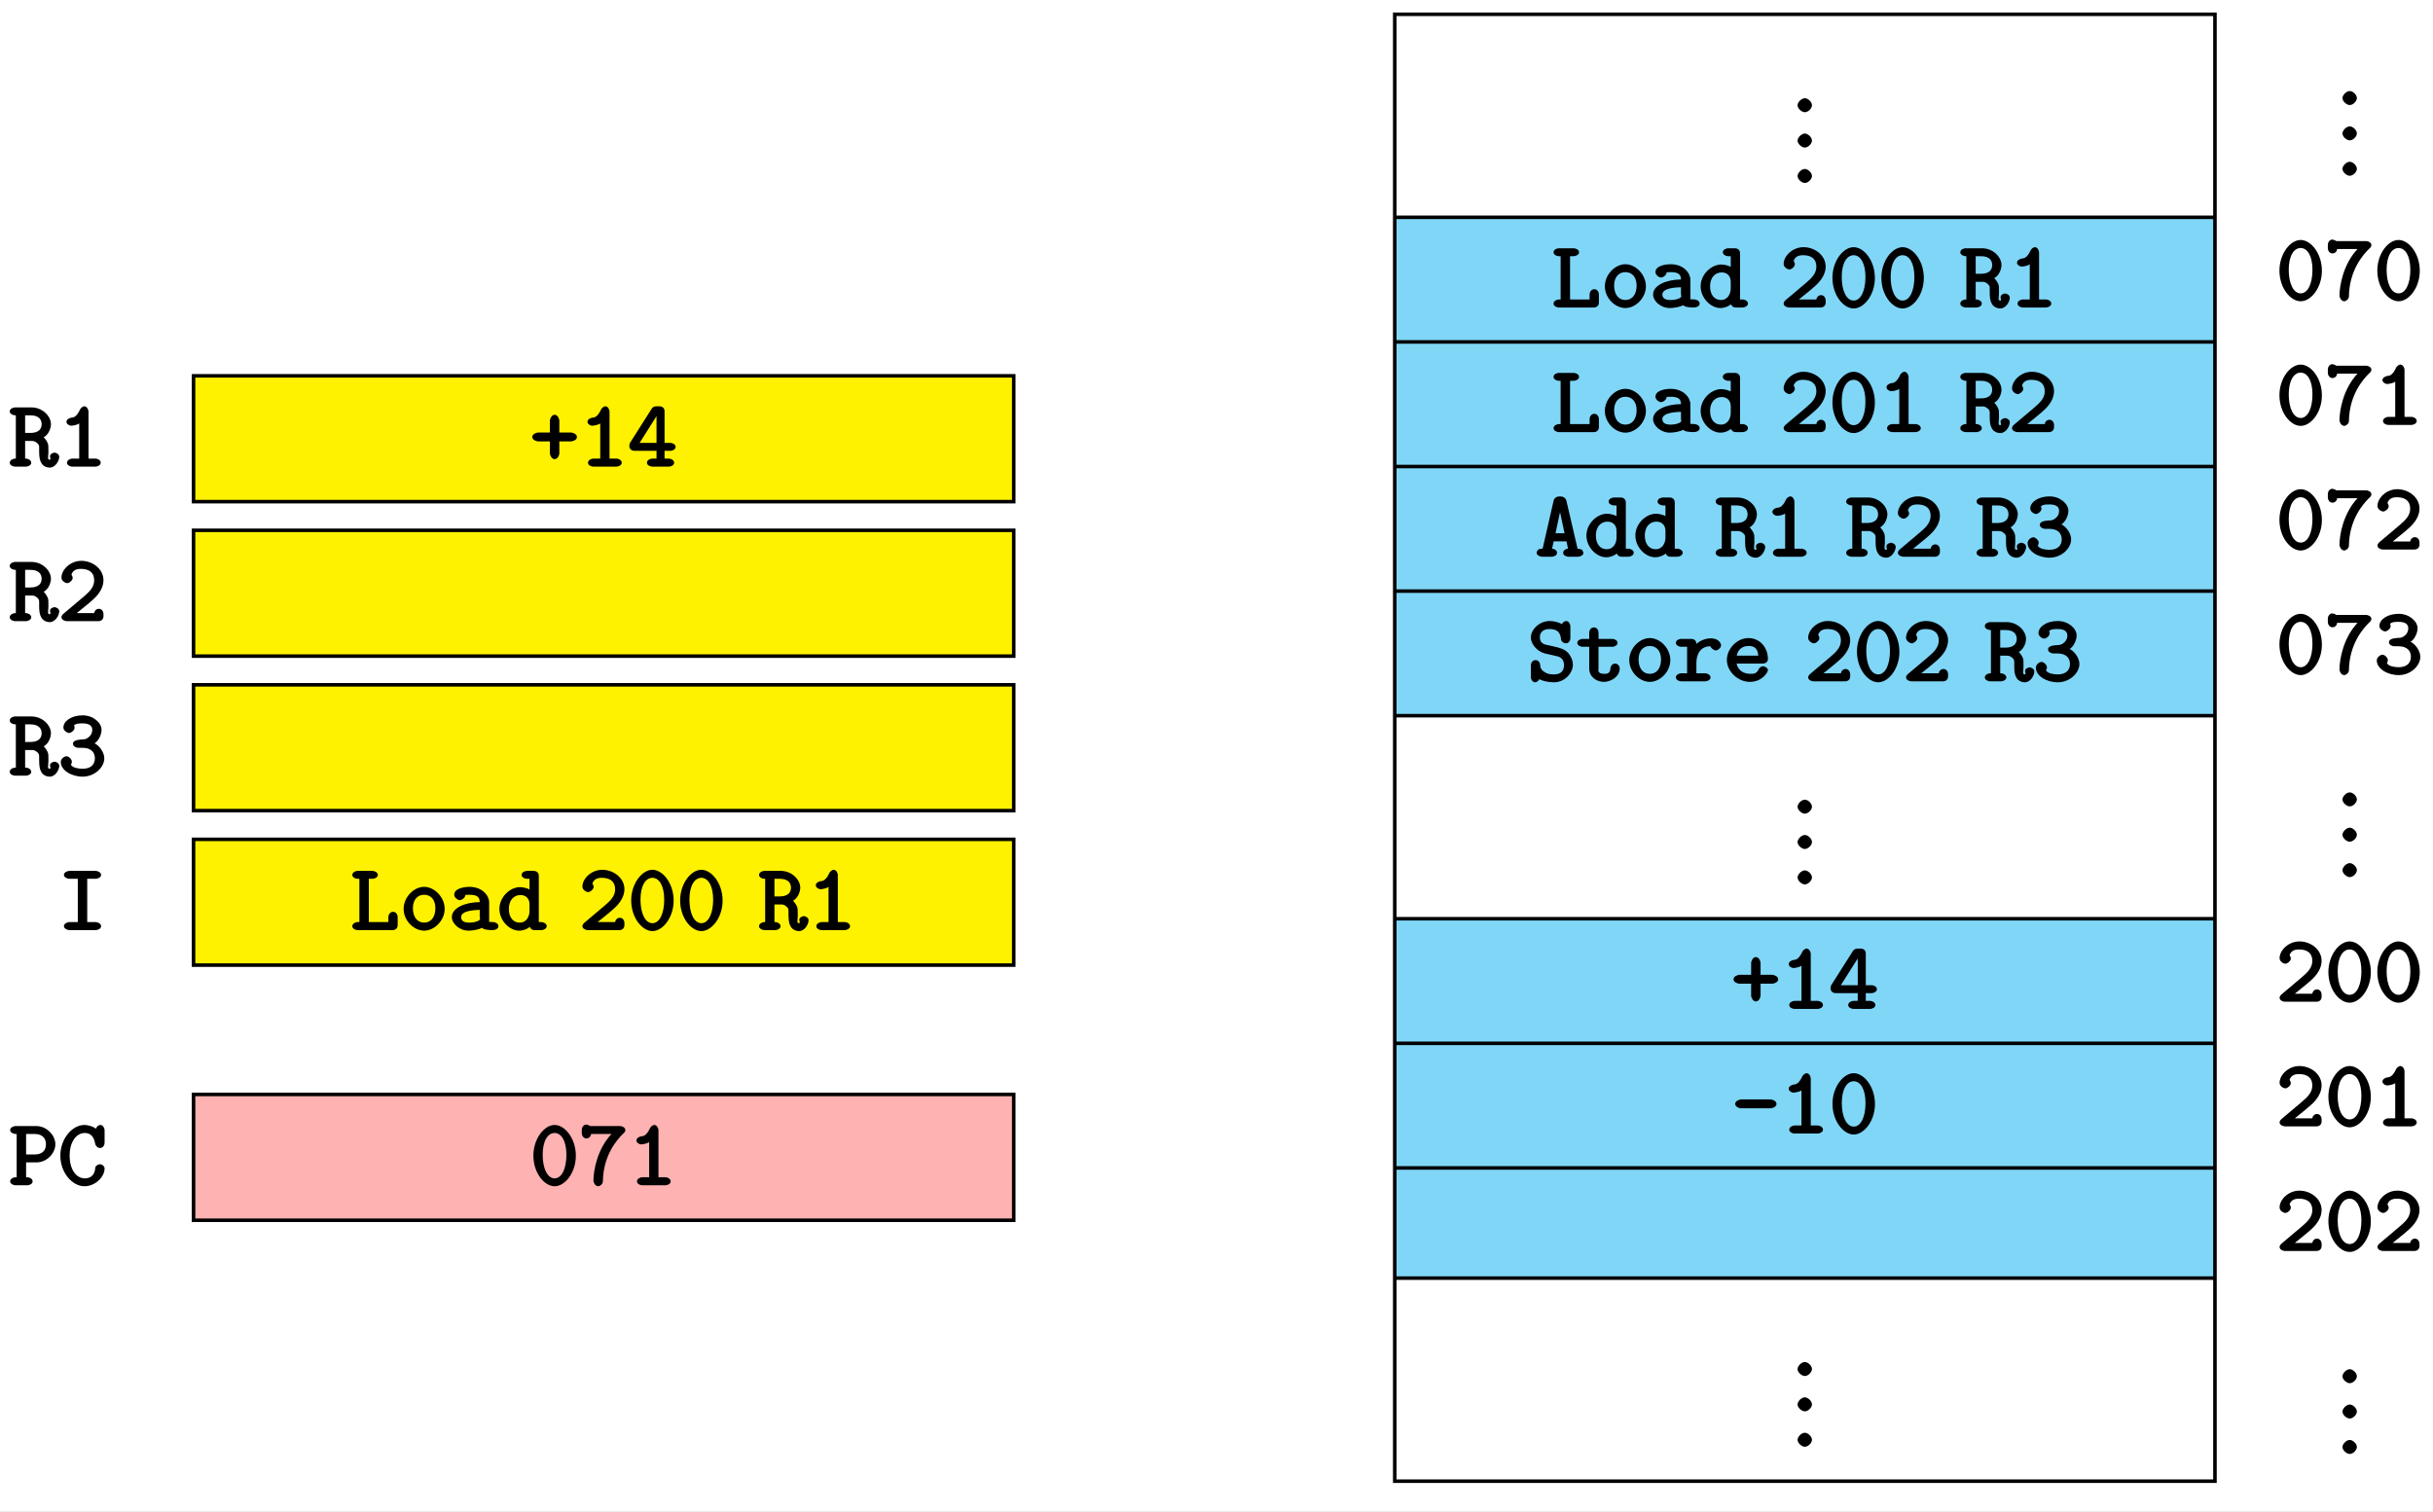 <?xml version="1.0" encoding="UTF-8"?>
<svg xmlns="http://www.w3.org/2000/svg" xmlns:xlink="http://www.w3.org/1999/xlink" width="274.06pt" height="170.336pt" viewBox="0 0 274.06 170.336" version="1.1">
<rect x="0" y="0" width="274.06" height="170.336" fill="#808080" stroke="none"/>
<defs>
<g>
<symbol overflow="visible" id="glyph0-0">
<path style="stroke:none;" d=""/>
</symbol>
<symbol overflow="visible" id="glyph0-1">
<path style="stroke:none;" d="M 3.562 -0.781 C 3.562 -1.172 3.094 -1.578 2.766 -1.578 C 2.359 -1.578 1.938 -1.109 1.938 -0.781 C 1.938 -0.406 2.422 0 2.75 0 C 3.156 0 3.562 -0.453 3.562 -0.781 Z M 3.562 -0.781 "/>
</symbol>
<symbol overflow="visible" id="glyph0-2">
<path style="stroke:none;" d="M 5.281 -0.562 L 5.281 -1.484 C 5.281 -1.703 5.125 -2.062 4.766 -2.062 C 4.406 -2.062 4.234 -1.719 4.234 -1.484 L 4.234 -0.906 L 2.031 -0.906 L 2.031 -5.781 L 2.453 -5.781 C 2.609 -5.781 3.047 -5.906 3.047 -6.219 C 3.047 -6.547 2.609 -6.672 2.453 -6.672 L 0.75 -6.672 C 0.594 -6.672 0.172 -6.547 0.172 -6.219 C 0.172 -5.906 0.594 -5.781 0.75 -5.781 L 0.969 -5.781 L 0.969 -0.906 L 0.75 -0.906 C 0.594 -0.906 0.172 -0.766 0.172 -0.438 C 0.172 -0.125 0.594 0 0.75 0 L 4.703 0 C 5.047 0 5.281 -0.219 5.281 -0.562 Z M 5.281 -0.562 "/>
</symbol>
<symbol overflow="visible" id="glyph0-3">
<path style="stroke:none;" d="M 5.062 -2.391 C 5.062 -3.703 3.922 -4.875 2.75 -4.875 C 1.578 -4.875 0.438 -3.703 0.438 -2.391 C 0.438 -1.062 1.594 0.062 2.75 0.062 C 3.906 0.062 5.062 -1.078 5.062 -2.391 Z M 4.016 -2.469 C 4.016 -1.484 3.531 -0.844 2.75 -0.844 C 1.969 -0.844 1.484 -1.484 1.484 -2.469 C 1.484 -3.422 2 -3.984 2.75 -3.984 C 3.5 -3.984 4.016 -3.422 4.016 -2.469 Z M 4.016 -2.469 "/>
</symbol>
<symbol overflow="visible" id="glyph0-4">
<path style="stroke:none;" d="M 5.609 -0.453 C 5.609 -0.766 5.188 -0.906 5.031 -0.906 C 4.594 -0.906 4.484 -0.953 4.562 -0.922 L 4.562 -3.125 C 4.562 -3.859 3.828 -4.875 2.328 -4.875 C 1.875 -4.875 0.625 -4.75 0.625 -3.984 C 0.625 -3.672 1.016 -3.375 1.266 -3.375 C 1.422 -3.375 1.875 -3.594 1.891 -3.984 C 1.891 -4.062 1.75 -3.953 1.953 -3.969 C 2.094 -3.984 2.234 -3.984 2.328 -3.984 C 3.125 -3.984 3.5 -3.781 3.5 -3.156 C 1.812 -3.141 0.359 -2.484 0.359 -1.469 C 0.359 -0.75 1.188 0.062 2.25 0.062 C 2.641 0.062 3.406 -0.047 3.75 -0.266 C 3.906 -0.047 4.531 0 4.922 0 C 5.219 0 5.609 -0.125 5.609 -0.453 Z M 3.5 -1.531 C 3.5 -1.297 3.672 -1.203 3.266 -1.016 C 2.891 -0.844 2.422 -0.844 2.328 -0.844 C 1.688 -0.844 1.406 -1.062 1.406 -1.469 C 1.406 -1.984 2.156 -2.25 3.5 -2.281 Z M 3.5 -1.531 "/>
</symbol>
<symbol overflow="visible" id="glyph0-5">
<path style="stroke:none;" d="M 5.531 -0.453 C 5.531 -0.766 5.109 -0.906 4.953 -0.906 L 4.641 -0.906 L 4.641 -6.109 C 4.641 -6.438 4.422 -6.672 4.062 -6.672 L 3.297 -6.672 C 3.125 -6.672 2.703 -6.547 2.703 -6.219 C 2.703 -5.906 3.141 -5.781 3.281 -5.781 L 3.594 -5.781 L 3.594 -4.578 C 3.516 -4.641 2.984 -4.844 2.531 -4.844 C 1.391 -4.844 0.203 -3.719 0.203 -2.391 C 0.203 -1.078 1.328 0.062 2.438 0.062 C 3.031 0.062 3.562 -0.25 3.859 -0.562 L 3.594 -0.656 C 3.594 -0.266 3.766 0 4.172 0 L 4.953 0 C 5.109 0 5.531 -0.125 5.531 -0.453 Z M 3.594 -2.156 C 3.594 -1.578 3.281 -0.844 2.484 -0.844 C 1.734 -0.844 1.266 -1.453 1.266 -2.391 C 1.266 -3.391 1.844 -3.953 2.578 -3.953 C 3.25 -3.953 3.594 -3.484 3.594 -2.906 Z M 3.594 -2.156 "/>
</symbol>
<symbol overflow="visible" id="glyph0-6">
<path style="stroke:none;" d="M 5.109 -0.562 L 5.109 -0.828 C 5.109 -1.031 4.953 -1.391 4.594 -1.391 C 4.234 -1.391 4.062 -1.062 4.062 -0.906 L 2.094 -0.906 C 2.453 -1.203 3.469 -2 3.922 -2.422 C 4.578 -3 5.109 -3.766 5.109 -4.609 C 5.109 -5.875 3.891 -6.797 2.609 -6.797 C 1.375 -6.797 0.375 -5.797 0.375 -4.906 C 0.375 -4.516 0.844 -4.281 1.016 -4.281 C 1.234 -4.281 1.641 -4.578 1.641 -4.875 C 1.641 -5 1.531 -5.234 1.5 -5.25 C 1.656 -5.688 1.984 -5.891 2.562 -5.891 C 3.422 -5.891 4.062 -5.531 4.062 -4.609 C 4.062 -3.875 3.594 -3.359 2.906 -2.781 L 0.594 -0.828 C 0.5 -0.75 0.375 -0.594 0.375 -0.453 C 0.375 -0.125 0.812 0 0.969 0 L 4.531 0 C 4.875 0 5.109 -0.219 5.109 -0.562 Z M 5.109 -0.562 "/>
</symbol>
<symbol overflow="visible" id="glyph0-7">
<path style="stroke:none;" d="M 5.141 -3.328 C 5.141 -5.281 3.906 -6.797 2.75 -6.797 C 1.578 -6.797 0.359 -5.25 0.359 -3.344 C 0.359 -1.391 1.594 0.109 2.75 0.109 C 3.922 0.109 5.141 -1.422 5.141 -3.328 Z M 4.078 -3.438 C 4.078 -1.891 3.562 -0.781 2.75 -0.781 C 1.938 -0.781 1.406 -1.891 1.406 -3.438 C 1.406 -4.984 1.969 -5.891 2.75 -5.891 C 3.516 -5.891 4.078 -4.984 4.078 -3.438 Z M 4.078 -3.438 "/>
</symbol>
<symbol overflow="visible" id="glyph0-8">
<path style="stroke:none;" d="M 5.641 -1.109 C 5.641 -1.438 5.234 -1.578 5.109 -1.578 C 5.016 -1.578 4.594 -1.469 4.594 -1.156 C 4.594 -1.047 4.734 -0.781 4.562 -0.781 C 4.266 -0.781 4.422 -1.141 4.422 -1.688 C 4.422 -2.359 4.422 -2.438 4.328 -2.672 C 4.203 -2.984 3.906 -3.297 3.891 -3.312 C 4.453 -3.609 4.703 -4.344 4.703 -4.781 C 4.703 -5.688 3.75 -6.672 2.516 -6.672 L 0.656 -6.672 C 0.484 -6.672 0.062 -6.547 0.062 -6.219 C 0.062 -5.906 0.5 -5.781 0.656 -5.781 L 0.75 -5.781 L 0.75 -0.906 L 0.656 -0.906 C 0.484 -0.906 0.062 -0.766 0.062 -0.438 C 0.062 -0.125 0.5 0 0.656 0 L 1.906 0 C 2.062 0 2.484 -0.125 2.484 -0.438 C 2.484 -0.766 2.062 -0.906 1.906 -0.906 L 1.797 -0.906 L 1.797 -2.891 L 2.453 -2.891 C 2.656 -2.891 2.859 -2.922 3.188 -2.625 C 3.422 -2.406 3.375 -2.266 3.375 -1.828 C 3.375 -1.141 3.422 -0.734 3.625 -0.406 C 3.797 -0.078 4.203 0.109 4.562 0.109 C 5.234 0.109 5.641 -0.703 5.641 -1.109 Z M 3.656 -4.781 C 3.656 -4.266 3.344 -3.797 2.391 -3.797 L 1.797 -3.797 L 1.797 -5.781 L 2.391 -5.781 C 3.359 -5.781 3.656 -5.281 3.656 -4.781 Z M 3.656 -4.781 "/>
</symbol>
<symbol overflow="visible" id="glyph0-9">
<path style="stroke:none;" d="M 4.797 -0.438 C 4.797 -0.766 4.391 -0.906 4.219 -0.906 L 3.422 -0.906 L 3.422 -6.219 C 3.422 -6.391 3.266 -6.797 2.953 -6.797 C 2.75 -6.797 2.516 -6.562 2.469 -6.438 C 2.062 -5.547 1.688 -5.531 1.484 -5.516 C 1.328 -5.5 0.938 -5.344 0.938 -5.047 C 0.938 -4.781 1.297 -4.609 1.453 -4.609 C 1.656 -4.609 2.188 -4.703 2.375 -4.875 L 2.375 -0.906 L 1.578 -0.906 C 1.422 -0.906 1 -0.766 1 -0.438 C 1 -0.125 1.422 0 1.578 0 L 4.219 0 C 4.375 0 4.797 -0.125 4.797 -0.438 Z M 4.797 -0.438 "/>
</symbol>
<symbol overflow="visible" id="glyph0-10">
<path style="stroke:none;" d="M 5.375 -0.438 C 5.375 -0.578 5.172 -0.812 5.234 -0.781 C 5.078 -0.859 4.75 -0.906 4.719 -0.906 L 3.469 -6.266 C 3.375 -6.656 3.078 -6.797 2.75 -6.797 C 2.453 -6.797 2.109 -6.703 2.016 -6.297 L 0.781 -0.906 C 0.766 -0.906 0.531 -0.906 0.359 -0.844 C 0.234 -0.781 0.109 -0.578 0.109 -0.438 C 0.109 -0.125 0.562 0 0.734 0 L 1.812 0 C 2 0 2.406 -0.125 2.406 -0.438 C 2.406 -0.766 2.031 -0.906 1.844 -0.906 L 2.031 -1.734 L 3.469 -1.734 L 3.641 -0.906 C 3.469 -0.906 3.094 -0.766 3.094 -0.438 C 3.094 -0.125 3.5 0 3.703 0 L 4.766 0 C 4.953 0 5.375 -0.125 5.375 -0.438 Z M 3.438 -2.641 L 2.234 -2.641 L 2.906 -5.797 L 2.578 -5.797 L 3.25 -2.641 Z M 3.438 -2.641 "/>
</symbol>
<symbol overflow="visible" id="glyph0-11">
<path style="stroke:none;" d="M 5.203 -1.953 C 5.203 -2.703 4.547 -3.453 4.109 -3.641 C 4.547 -3.922 4.891 -4.609 4.891 -5.172 C 4.891 -5.953 3.969 -6.797 2.766 -6.797 C 1.5 -6.797 0.594 -6.156 0.594 -5.422 C 0.594 -5.078 1.031 -4.812 1.234 -4.812 C 1.453 -4.812 1.859 -5.109 1.859 -5.406 C 1.859 -5.547 1.75 -5.75 1.812 -5.688 C 2.031 -5.922 2.672 -5.891 2.766 -5.891 C 3.484 -5.891 3.844 -5.641 3.844 -5.172 C 3.844 -4.844 3.734 -4.578 3.453 -4.344 C 3.125 -4.078 2.969 -4.094 2.594 -4.078 C 2 -4.031 1.672 -3.891 1.672 -3.594 C 1.672 -3.266 2.094 -3.141 2.25 -3.141 L 2.734 -3.141 C 3.781 -3.141 4.141 -2.562 4.141 -1.953 C 4.141 -1.312 3.734 -0.781 2.766 -0.781 C 2.359 -0.781 1.656 -0.859 1.438 -1.234 C 1.422 -1.219 1.547 -1.375 1.547 -1.578 C 1.547 -1.844 1.203 -2.188 0.938 -2.188 C 0.688 -2.188 0.297 -1.891 0.297 -1.547 C 0.297 -0.625 1.484 0.109 2.766 0.109 C 4.141 0.109 5.203 -0.969 5.203 -1.953 Z M 5.203 -1.953 "/>
</symbol>
<symbol overflow="visible" id="glyph0-12">
<path style="stroke:none;" d="M 5.109 -1.875 C 5.109 -2.547 4.688 -3.078 4.562 -3.219 C 4.125 -3.641 3.734 -3.75 2.922 -3.938 L 2.062 -4.125 C 1.625 -4.25 1.391 -4.484 1.391 -4.984 C 1.391 -5.516 1.75 -5.891 2.484 -5.891 C 3.734 -5.891 3.719 -5.031 3.781 -4.703 C 3.812 -4.469 4.094 -4.281 4.312 -4.281 C 4.672 -4.281 4.828 -4.625 4.828 -4.844 L 4.828 -6.219 C 4.828 -6.391 4.672 -6.797 4.359 -6.797 C 4.109 -6.797 3.891 -6.516 3.859 -6.438 C 3.641 -6.625 2.969 -6.797 2.5 -6.797 C 1.328 -6.797 0.375 -5.828 0.375 -4.938 C 0.375 -4.234 1.031 -3.406 1.906 -3.156 L 3.109 -2.875 C 3.406 -2.812 4.109 -2.734 4.109 -1.812 C 4.109 -1.266 3.828 -0.781 3 -0.781 C 2.703 -0.781 2.281 -0.781 1.875 -1.078 C 1.422 -1.359 1.438 -1.703 1.422 -1.891 C 1.422 -2.062 1.25 -2.391 0.906 -2.391 C 0.547 -2.391 0.375 -2.031 0.375 -1.828 L 0.375 -0.438 C 0.375 -0.266 0.547 0.109 0.859 0.109 C 1.094 0.109 1.312 -0.156 1.328 -0.25 C 1.547 -0.078 2.312 0.109 2.984 0.109 C 4.203 0.109 5.109 -0.938 5.109 -1.875 Z M 5.109 -1.875 "/>
</symbol>
<symbol overflow="visible" id="glyph0-13">
<path style="stroke:none;" d="M 4.875 -1.453 C 4.875 -1.641 4.719 -2 4.344 -2 C 4 -2 3.828 -1.641 3.828 -1.484 C 3.812 -0.844 3.375 -0.844 3.141 -0.844 C 2.328 -0.844 2.484 -1.25 2.484 -1.516 L 2.484 -3.891 L 4.047 -3.891 C 4.203 -3.891 4.625 -4.016 4.625 -4.328 C 4.625 -4.656 4.219 -4.781 4.047 -4.781 L 2.484 -4.781 L 2.484 -5.516 C 2.484 -5.719 2.328 -6.078 1.969 -6.078 C 1.609 -6.078 1.438 -5.719 1.438 -5.516 L 1.438 -4.781 L 0.688 -4.781 C 0.531 -4.781 0.094 -4.656 0.094 -4.328 C 0.094 -4.016 0.531 -3.891 0.688 -3.891 L 1.438 -3.891 L 1.438 -1.453 C 1.438 -0.438 2.328 0.062 3.094 0.062 C 3.859 0.062 4.875 -0.516 4.875 -1.453 Z M 4.875 -1.453 "/>
</symbol>
<symbol overflow="visible" id="glyph0-14">
<path style="stroke:none;" d="M 5.266 -4.062 C 5.266 -4.281 4.984 -4.844 4.109 -4.844 C 3.578 -4.844 2.797 -4.625 2.219 -3.953 L 2.484 -3.859 L 2.484 -4.219 C 2.484 -4.547 2.266 -4.781 1.906 -4.781 L 0.75 -4.781 C 0.594 -4.781 0.172 -4.656 0.172 -4.344 C 0.172 -4.016 0.594 -3.891 0.75 -3.891 L 1.438 -3.891 L 1.438 -0.906 L 0.75 -0.906 C 0.594 -0.906 0.172 -0.766 0.172 -0.453 C 0.172 -0.125 0.594 0 0.75 0 L 3.5 0 C 3.656 0 4.078 -0.125 4.078 -0.438 C 4.078 -0.766 3.656 -0.906 3.5 -0.906 L 2.484 -0.906 L 2.484 -2.078 C 2.484 -3.062 2.953 -3.953 4.062 -3.953 C 4.062 -3.828 4.406 -3.484 4.672 -3.484 C 4.906 -3.484 5.266 -3.781 5.266 -4.062 Z M 5.266 -4.062 "/>
</symbol>
<symbol overflow="visible" id="glyph0-15">
<path style="stroke:none;" d="M 5.031 -1.266 C 5.031 -1.562 4.562 -1.703 4.5 -1.703 C 4.312 -1.703 4.062 -1.562 3.984 -1.359 C 3.766 -0.828 3.359 -0.844 3.062 -0.844 C 2.281 -0.844 1.656 -1.234 1.5 -2 L 4.453 -2 C 4.672 -2 5.031 -2.125 5.031 -2.516 C 5.031 -3.719 4.203 -4.875 2.828 -4.875 C 1.578 -4.875 0.406 -3.703 0.406 -2.406 C 0.406 -1.125 1.641 0.062 3 0.062 C 4.375 0.062 5.031 -1.016 5.031 -1.266 Z M 4.125 -2.891 L 1.516 -2.891 C 1.641 -3.531 2.094 -3.984 2.828 -3.984 C 3.375 -3.984 3.859 -3.844 3.953 -2.891 Z M 4.125 -2.891 "/>
</symbol>
<symbol overflow="visible" id="glyph0-16">
<path style="stroke:none;" d="M 5.266 -3.344 C 5.266 -3.703 4.734 -3.844 4.609 -3.844 L 3.281 -3.844 L 3.281 -5.203 C 3.281 -5.328 3.125 -5.844 2.75 -5.844 C 2.391 -5.844 2.219 -5.328 2.219 -5.203 L 2.219 -3.844 L 0.891 -3.844 C 0.766 -3.844 0.234 -3.703 0.234 -3.344 C 0.234 -2.969 0.766 -2.844 0.891 -2.844 L 2.219 -2.844 L 2.219 -1.469 C 2.219 -1.344 2.391 -0.844 2.75 -0.844 C 3.125 -0.844 3.281 -1.344 3.281 -1.469 L 3.281 -2.844 L 4.609 -2.844 C 4.734 -2.844 5.266 -2.969 5.266 -3.344 Z M 5.266 -3.344 "/>
</symbol>
<symbol overflow="visible" id="glyph0-17">
<path style="stroke:none;" d="M 5.359 -2.219 C 5.359 -2.547 4.953 -2.672 4.781 -2.672 L 4.109 -2.672 L 4.109 -6.234 C 4.109 -6.578 3.891 -6.797 3.531 -6.797 L 3.234 -6.797 C 2.984 -6.797 2.812 -6.75 2.672 -6.547 L 0.281 -2.781 C 0.188 -2.641 0.141 -2.531 0.141 -2.328 C 0.141 -1.969 0.406 -1.781 0.719 -1.781 L 3.203 -1.781 L 3.203 -0.906 L 2.719 -0.906 C 2.547 -0.906 2.125 -0.766 2.125 -0.438 C 2.125 -0.125 2.562 0 2.719 0 L 4.609 0 C 4.766 0 5.188 -0.125 5.188 -0.438 C 5.188 -0.766 4.781 -0.906 4.609 -0.906 L 4.109 -0.906 L 4.109 -1.781 L 4.781 -1.781 C 4.938 -1.781 5.359 -1.906 5.359 -2.219 Z M 3.375 -2.672 L 1.297 -2.672 L 3.469 -6.109 L 3.203 -6.203 L 3.203 -2.672 Z M 3.375 -2.672 "/>
</symbol>
<symbol overflow="visible" id="glyph0-18">
<path style="stroke:none;" d="M 5.078 -3.344 C 5.078 -3.703 4.547 -3.844 4.422 -3.844 L 1.078 -3.844 C 0.953 -3.844 0.422 -3.703 0.422 -3.344 C 0.422 -2.969 0.953 -2.844 1.078 -2.844 L 4.422 -2.844 C 4.547 -2.844 5.078 -2.969 5.078 -3.344 Z M 5.078 -3.344 "/>
</symbol>
<symbol overflow="visible" id="glyph0-19">
<path style="stroke:none;" d="M 5.203 -6.219 C 5.203 -6.547 4.781 -6.672 4.625 -6.672 L 1.266 -6.672 C 1.25 -6.703 0.906 -6.844 0.812 -6.844 C 0.469 -6.844 0.297 -6.484 0.297 -6.281 L 0.297 -5.844 C 0.297 -5.641 0.469 -5.281 0.812 -5.281 C 1.188 -5.281 1.344 -5.609 1.344 -5.781 L 3.641 -5.781 C 2.031 -4.062 1.609 -1.656 1.609 -0.5 C 1.609 -0.359 1.781 0.109 2.156 0.109 C 2.328 0.109 2.672 -0.125 2.672 -0.438 C 2.719 -3.406 4.281 -5.141 4.906 -5.766 C 5.125 -5.953 5.203 -6.062 5.203 -6.219 Z M 5.203 -6.219 "/>
</symbol>
<symbol overflow="visible" id="glyph0-20">
<path style="stroke:none;" d="M 4.844 -0.438 C 4.844 -0.766 4.406 -0.906 4.25 -0.906 L 3.281 -0.906 L 3.281 -5.781 L 4.25 -5.781 C 4.406 -5.781 4.844 -5.906 4.844 -6.219 C 4.844 -6.547 4.406 -6.672 4.25 -6.672 L 1.266 -6.672 C 1.109 -6.672 0.656 -6.547 0.656 -6.219 C 0.656 -5.906 1.109 -5.781 1.266 -5.781 L 2.219 -5.781 L 2.219 -0.906 L 1.266 -0.906 C 1.109 -0.906 0.656 -0.766 0.656 -0.453 C 0.656 -0.125 1.109 0 1.266 0 L 4.25 0 C 4.406 0 4.844 -0.125 4.844 -0.438 Z M 4.844 -0.438 "/>
</symbol>
<symbol overflow="visible" id="glyph0-21">
<path style="stroke:none;" d="M 5.203 -4.625 C 5.203 -5.594 4.266 -6.672 3.062 -6.672 L 0.703 -6.672 C 0.547 -6.672 0.109 -6.547 0.109 -6.219 C 0.109 -5.906 0.547 -5.781 0.703 -5.781 L 0.844 -5.781 L 0.844 -0.906 L 0.703 -0.906 C 0.531 -0.906 0.109 -0.766 0.109 -0.438 C 0.109 -0.125 0.547 0 0.703 0 L 2.062 0 C 2.219 0 2.641 -0.125 2.641 -0.438 C 2.641 -0.766 2.219 -0.906 2.062 -0.906 L 1.906 -0.906 L 1.906 -2.578 L 3.062 -2.578 C 4.281 -2.578 5.203 -3.641 5.203 -4.625 Z M 4.141 -4.625 C 4.141 -4.062 3.859 -3.469 2.859 -3.469 L 1.906 -3.469 L 1.906 -5.781 L 2.859 -5.781 C 3.859 -5.781 4.141 -5.172 4.141 -4.625 Z M 4.141 -4.625 "/>
</symbol>
<symbol overflow="visible" id="glyph0-22">
<path style="stroke:none;" d="M 5.234 -1.891 C 5.234 -2.234 4.828 -2.375 4.719 -2.375 C 4.625 -2.375 4.203 -2.266 4.188 -1.969 C 4.109 -0.938 3.438 -0.781 3 -0.781 C 2.047 -0.781 1.297 -1.766 1.297 -3.344 C 1.297 -4.906 2.062 -5.891 3 -5.891 C 3.625 -5.891 4.031 -5.531 4.172 -4.688 C 4.203 -4.5 4.406 -4.203 4.719 -4.203 C 5.078 -4.203 5.234 -4.562 5.234 -4.766 L 5.234 -6.219 C 5.234 -6.391 5.078 -6.797 4.766 -6.797 C 4.578 -6.797 4.406 -6.641 4.359 -6.578 C 4.344 -6.531 4.344 -6.516 4.266 -6.375 C 4.078 -6.547 3.484 -6.797 2.953 -6.797 C 1.594 -6.797 0.25 -5.25 0.25 -3.344 C 0.25 -1.422 1.594 0.109 2.969 0.109 C 4.172 0.109 5.234 -0.938 5.234 -1.891 Z M 5.234 -1.891 "/>
</symbol>
</g>
<clipPath id="clip1">
  <path d="M 0 0 L 274.059 0 L 274.059 170.336 L 0 170.336 Z M 0 0 "/>
</clipPath>
</defs>
<g id="surface1">
<g clip-path="url(#clip1)" clip-rule="nonzero">
<rect x="0" y="0" width="274.06" height="170.336" style="fill:rgb(100%,100%,100%);fill-opacity:1;stroke:none;"/>
</g>
<path style=" stroke:none;fill-rule:nonzero;fill:rgb(100%,100%,100%);fill-opacity:1;" d="M 157.109 24.484 L 157.109 1.609 L 249.5 1.609 L 249.5 24.484 Z M 157.109 24.484 "/>
<path style=" stroke:none;fill-rule:nonzero;fill:rgb(50%,83.919%,96.864%);fill-opacity:1;" d="M 157.109 38.523 L 157.109 24.484 L 249.5 24.484 L 249.5 38.523 Z M 157.109 38.523 "/>
<path style=" stroke:none;fill-rule:nonzero;fill:rgb(50%,83.919%,96.864%);fill-opacity:1;" d="M 157.109 52.562 L 157.109 38.523 L 249.5 38.523 L 249.5 52.562 Z M 157.109 52.562 "/>
<path style=" stroke:none;fill-rule:nonzero;fill:rgb(50%,83.919%,96.864%);fill-opacity:1;" d="M 157.109 66.598 L 157.109 52.562 L 249.5 52.562 L 249.5 66.598 Z M 157.109 66.598 "/>
<path style=" stroke:none;fill-rule:nonzero;fill:rgb(50%,83.919%,96.864%);fill-opacity:1;" d="M 157.109 80.637 L 157.109 66.598 L 249.5 66.598 L 249.5 80.637 Z M 157.109 80.637 "/>
<path style=" stroke:none;fill-rule:nonzero;fill:rgb(100%,100%,100%);fill-opacity:1;" d="M 157.109 103.512 L 157.109 80.637 L 249.5 80.637 L 249.5 103.512 Z M 157.109 103.512 "/>
<path style=" stroke:none;fill-rule:nonzero;fill:rgb(50%,83.919%,96.864%);fill-opacity:1;" d="M 157.109 117.551 L 157.109 103.512 L 249.5 103.512 L 249.5 117.551 Z M 157.109 117.551 "/>
<path style=" stroke:none;fill-rule:nonzero;fill:rgb(50%,83.919%,96.864%);fill-opacity:1;" d="M 157.109 131.59 L 157.109 117.551 L 249.5 117.551 L 249.5 131.59 Z M 157.109 131.59 "/>
<path style=" stroke:none;fill-rule:nonzero;fill:rgb(50%,83.919%,96.864%);fill-opacity:1;" d="M 157.109 144.004 L 157.109 131.59 L 249.5 131.59 L 249.5 144.004 Z M 157.109 144.004 "/>
<path style=" stroke:none;fill-rule:nonzero;fill:rgb(100%,100%,100%);fill-opacity:1;" d="M 157.109 166.883 L 157.109 144.004 L 249.5 144.004 L 249.5 166.883 Z M 157.109 166.883 "/>
<path style="fill:none;stroke-width:0.399;stroke-linecap:butt;stroke-linejoin:miter;stroke:rgb(0%,0%,0%);stroke-opacity:1;stroke-miterlimit:10;" d="M -46.195 -82.638 L 46.196 -82.638 L 46.196 82.635 L -46.195 82.635 Z M 46.196 59.76 L -46.195 59.76 M 46.196 45.721 L -46.195 45.721 M 46.196 31.682 L -46.195 31.682 M 46.196 17.647 L -46.195 17.647 M 46.196 3.608 L -46.195 3.608 M 46.196 -19.267 L -46.195 -19.267 M 46.196 -33.306 L -46.195 -33.306 M 46.196 -47.345 L -46.195 -47.345 M 46.196 -59.759 L -46.195 -59.759 " transform="matrix(1,0,0,-1,203.304,84.245)"/>
<g style="fill:rgb(0%,0%,0%);fill-opacity:1;">
  <use xlink:href="#glyph0-1" x="200.544" y="12.645"/>
</g>
<g style="fill:rgb(0%,0%,0%);fill-opacity:1;">
  <use xlink:href="#glyph0-1" x="200.544" y="16.625"/>
</g>
<g style="fill:rgb(0%,0%,0%);fill-opacity:1;">
  <use xlink:href="#glyph0-1" x="200.544" y="20.615"/>
</g>
<g style="fill:rgb(0%,0%,0%);fill-opacity:1;">
  <use xlink:href="#glyph0-2" x="174.824" y="34.645"/>
  <use xlink:href="#glyph0-3" x="180.337" y="34.645"/>
  <use xlink:href="#glyph0-4" x="185.849" y="34.645"/>
  <use xlink:href="#glyph0-5" x="191.362" y="34.645"/>
</g>
<g style="fill:rgb(0%,0%,0%);fill-opacity:1;">
  <use xlink:href="#glyph0-6" x="200.539" y="34.645"/>
  <use xlink:href="#glyph0-7" x="206.051" y="34.645"/>
  <use xlink:href="#glyph0-7" x="211.564" y="34.645"/>
</g>
<g style="fill:rgb(0%,0%,0%);fill-opacity:1;">
  <use xlink:href="#glyph0-8" x="220.751" y="34.645"/>
  <use xlink:href="#glyph0-9" x="226.264" y="34.645"/>
</g>
<g style="fill:rgb(0%,0%,0%);fill-opacity:1;">
  <use xlink:href="#glyph0-2" x="174.824" y="48.685"/>
  <use xlink:href="#glyph0-3" x="180.337" y="48.685"/>
  <use xlink:href="#glyph0-4" x="185.849" y="48.685"/>
  <use xlink:href="#glyph0-5" x="191.362" y="48.685"/>
</g>
<g style="fill:rgb(0%,0%,0%);fill-opacity:1;">
  <use xlink:href="#glyph0-6" x="200.539" y="48.685"/>
  <use xlink:href="#glyph0-7" x="206.051" y="48.685"/>
  <use xlink:href="#glyph0-9" x="211.564" y="48.685"/>
</g>
<g style="fill:rgb(0%,0%,0%);fill-opacity:1;">
  <use xlink:href="#glyph0-8" x="220.751" y="48.685"/>
  <use xlink:href="#glyph0-6" x="226.264" y="48.685"/>
</g>
<g style="fill:rgb(0%,0%,0%);fill-opacity:1;">
  <use xlink:href="#glyph0-10" x="172.984" y="62.725"/>
  <use xlink:href="#glyph0-5" x="178.497" y="62.725"/>
  <use xlink:href="#glyph0-5" x="184.009" y="62.725"/>
</g>
<g style="fill:rgb(0%,0%,0%);fill-opacity:1;">
  <use xlink:href="#glyph0-8" x="193.197" y="62.725"/>
  <use xlink:href="#glyph0-9" x="198.709" y="62.725"/>
</g>
<g style="fill:rgb(0%,0%,0%);fill-opacity:1;">
  <use xlink:href="#glyph0-8" x="207.897" y="62.725"/>
  <use xlink:href="#glyph0-6" x="213.409" y="62.725"/>
</g>
<g style="fill:rgb(0%,0%,0%);fill-opacity:1;">
  <use xlink:href="#glyph0-8" x="222.586" y="62.725"/>
  <use xlink:href="#glyph0-11" x="228.099" y="62.725"/>
</g>
<g style="fill:rgb(0%,0%,0%);fill-opacity:1;">
  <use xlink:href="#glyph0-12" x="172.064" y="76.765"/>
  <use xlink:href="#glyph0-13" x="177.577" y="76.765"/>
  <use xlink:href="#glyph0-3" x="183.089" y="76.765"/>
  <use xlink:href="#glyph0-14" x="188.602" y="76.765"/>
  <use xlink:href="#glyph0-15" x="194.114" y="76.765"/>
</g>
<g style="fill:rgb(0%,0%,0%);fill-opacity:1;">
  <use xlink:href="#glyph0-6" x="203.302" y="76.765"/>
  <use xlink:href="#glyph0-7" x="208.814" y="76.765"/>
  <use xlink:href="#glyph0-6" x="214.327" y="76.765"/>
</g>
<g style="fill:rgb(0%,0%,0%);fill-opacity:1;">
  <use xlink:href="#glyph0-8" x="223.514" y="76.765"/>
  <use xlink:href="#glyph0-11" x="229.027" y="76.765"/>
</g>
<g style="fill:rgb(0%,0%,0%);fill-opacity:1;">
  <use xlink:href="#glyph0-1" x="200.544" y="91.675"/>
</g>
<g style="fill:rgb(0%,0%,0%);fill-opacity:1;">
  <use xlink:href="#glyph0-1" x="200.544" y="95.655"/>
</g>
<g style="fill:rgb(0%,0%,0%);fill-opacity:1;">
  <use xlink:href="#glyph0-1" x="200.544" y="99.645"/>
</g>
<g style="fill:rgb(0%,0%,0%);fill-opacity:1;">
  <use xlink:href="#glyph0-16" x="195.034" y="113.675"/>
  <use xlink:href="#glyph0-9" x="200.547" y="113.675"/>
  <use xlink:href="#glyph0-17" x="206.059" y="113.675"/>
</g>
<g style="fill:rgb(0%,0%,0%);fill-opacity:1;">
  <use xlink:href="#glyph0-18" x="195.034" y="127.715"/>
  <use xlink:href="#glyph0-9" x="200.547" y="127.715"/>
  <use xlink:href="#glyph0-7" x="206.059" y="127.715"/>
</g>
<g style="fill:rgb(0%,0%,0%);fill-opacity:1;">
  <use xlink:href="#glyph0-1" x="200.544" y="155.035"/>
</g>
<g style="fill:rgb(0%,0%,0%);fill-opacity:1;">
  <use xlink:href="#glyph0-1" x="200.544" y="159.015"/>
</g>
<g style="fill:rgb(0%,0%,0%);fill-opacity:1;">
  <use xlink:href="#glyph0-1" x="200.544" y="163.005"/>
</g>
<g style="fill:rgb(0%,0%,0%);fill-opacity:1;">
  <use xlink:href="#glyph0-1" x="261.924" y="11.835"/>
</g>
<g style="fill:rgb(0%,0%,0%);fill-opacity:1;">
  <use xlink:href="#glyph0-1" x="261.924" y="15.815"/>
</g>
<g style="fill:rgb(0%,0%,0%);fill-opacity:1;">
  <use xlink:href="#glyph0-1" x="261.924" y="19.805"/>
</g>
<g style="fill:rgb(0%,0%,0%);fill-opacity:1;">
  <use xlink:href="#glyph0-7" x="256.404" y="33.835"/>
  <use xlink:href="#glyph0-19" x="261.917" y="33.835"/>
  <use xlink:href="#glyph0-7" x="267.429" y="33.835"/>
</g>
<g style="fill:rgb(0%,0%,0%);fill-opacity:1;">
  <use xlink:href="#glyph0-7" x="256.404" y="47.875"/>
  <use xlink:href="#glyph0-19" x="261.917" y="47.875"/>
  <use xlink:href="#glyph0-9" x="267.429" y="47.875"/>
</g>
<g style="fill:rgb(0%,0%,0%);fill-opacity:1;">
  <use xlink:href="#glyph0-7" x="256.404" y="61.915"/>
  <use xlink:href="#glyph0-19" x="261.917" y="61.915"/>
  <use xlink:href="#glyph0-6" x="267.429" y="61.915"/>
</g>
<g style="fill:rgb(0%,0%,0%);fill-opacity:1;">
  <use xlink:href="#glyph0-7" x="256.404" y="75.955"/>
  <use xlink:href="#glyph0-19" x="261.917" y="75.955"/>
  <use xlink:href="#glyph0-11" x="267.429" y="75.955"/>
</g>
<g style="fill:rgb(0%,0%,0%);fill-opacity:1;">
  <use xlink:href="#glyph0-1" x="261.924" y="90.855"/>
</g>
<g style="fill:rgb(0%,0%,0%);fill-opacity:1;">
  <use xlink:href="#glyph0-1" x="261.924" y="94.835"/>
</g>
<g style="fill:rgb(0%,0%,0%);fill-opacity:1;">
  <use xlink:href="#glyph0-1" x="261.924" y="98.825"/>
</g>
<g style="fill:rgb(0%,0%,0%);fill-opacity:1;">
  <use xlink:href="#glyph0-6" x="256.404" y="112.865"/>
  <use xlink:href="#glyph0-7" x="261.917" y="112.865"/>
  <use xlink:href="#glyph0-7" x="267.429" y="112.865"/>
</g>
<g style="fill:rgb(0%,0%,0%);fill-opacity:1;">
  <use xlink:href="#glyph0-6" x="256.404" y="126.905"/>
  <use xlink:href="#glyph0-7" x="261.917" y="126.905"/>
  <use xlink:href="#glyph0-9" x="267.429" y="126.905"/>
</g>
<g style="fill:rgb(0%,0%,0%);fill-opacity:1;">
  <use xlink:href="#glyph0-6" x="256.404" y="140.945"/>
  <use xlink:href="#glyph0-7" x="261.917" y="140.945"/>
  <use xlink:href="#glyph0-6" x="267.429" y="140.945"/>
</g>
<g style="fill:rgb(0%,0%,0%);fill-opacity:1;">
  <use xlink:href="#glyph0-1" x="261.924" y="155.845"/>
</g>
<g style="fill:rgb(0%,0%,0%);fill-opacity:1;">
  <use xlink:href="#glyph0-1" x="261.924" y="159.825"/>
</g>
<g style="fill:rgb(0%,0%,0%);fill-opacity:1;">
  <use xlink:href="#glyph0-1" x="261.924" y="163.815"/>
</g>
<path style="fill-rule:nonzero;fill:rgb(100%,94.899%,0%);fill-opacity:1;stroke-width:0.399;stroke-linecap:butt;stroke-linejoin:miter;stroke:rgb(0%,0%,0%);stroke-opacity:1;stroke-miterlimit:10;" d="M -181.503 -7.087 L -89.113 -7.087 L -89.113 7.088 L -181.503 7.088 Z M -181.503 -7.087 " transform="matrix(1,0,0,-1,203.304,84.245)"/>
<path style="fill-rule:nonzero;fill:rgb(100%,94.899%,0%);fill-opacity:1;stroke-width:0.399;stroke-linecap:butt;stroke-linejoin:miter;stroke:rgb(0%,0%,0%);stroke-opacity:1;stroke-miterlimit:10;" d="M -181.503 10.319 L -89.113 10.319 L -89.113 24.495 L -181.503 24.495 Z M -181.503 10.319 " transform="matrix(1,0,0,-1,203.304,84.245)"/>
<path style="fill-rule:nonzero;fill:rgb(100%,94.899%,0%);fill-opacity:1;stroke-width:0.399;stroke-linecap:butt;stroke-linejoin:miter;stroke:rgb(0%,0%,0%);stroke-opacity:1;stroke-miterlimit:10;" d="M -181.503 27.725 L -89.113 27.725 L -89.113 41.901 L -181.503 41.901 Z M -181.503 27.725 " transform="matrix(1,0,0,-1,203.304,84.245)"/>
<g style="fill:rgb(0%,0%,0%);fill-opacity:1;">
  <use xlink:href="#glyph0-16" x="59.724" y="52.575"/>
  <use xlink:href="#glyph0-9" x="65.237" y="52.575"/>
  <use xlink:href="#glyph0-17" x="70.749" y="52.575"/>
</g>
<path style="fill-rule:nonzero;fill:rgb(100%,94.899%,0%);fill-opacity:1;stroke-width:0.399;stroke-linecap:butt;stroke-linejoin:miter;stroke:rgb(0%,0%,0%);stroke-opacity:1;stroke-miterlimit:10;" d="M -181.503 -24.494 L -89.113 -24.494 L -89.113 -10.322 L -181.503 -10.322 Z M -181.503 -24.494 " transform="matrix(1,0,0,-1,203.304,84.245)"/>
<g style="fill:rgb(0%,0%,0%);fill-opacity:1;">
  <use xlink:href="#glyph0-2" x="39.514" y="104.795"/>
  <use xlink:href="#glyph0-3" x="45.027" y="104.795"/>
  <use xlink:href="#glyph0-4" x="50.539" y="104.795"/>
  <use xlink:href="#glyph0-5" x="56.052" y="104.795"/>
</g>
<g style="fill:rgb(0%,0%,0%);fill-opacity:1;">
  <use xlink:href="#glyph0-6" x="65.229" y="104.795"/>
  <use xlink:href="#glyph0-7" x="70.741" y="104.795"/>
  <use xlink:href="#glyph0-7" x="76.254" y="104.795"/>
</g>
<g style="fill:rgb(0%,0%,0%);fill-opacity:1;">
  <use xlink:href="#glyph0-8" x="85.441" y="104.795"/>
  <use xlink:href="#glyph0-9" x="90.954" y="104.795"/>
</g>
<path style="fill-rule:nonzero;fill:rgb(100%,69.804%,69.804%);fill-opacity:1;stroke-width:0.399;stroke-linecap:butt;stroke-linejoin:miter;stroke:rgb(0%,0%,0%);stroke-opacity:1;stroke-miterlimit:10;" d="M -181.503 -53.24 L -89.113 -53.24 L -89.113 -39.064 L -181.503 -39.064 Z M -181.503 -53.24 " transform="matrix(1,0,0,-1,203.304,84.245)"/>
<g style="fill:rgb(0%,0%,0%);fill-opacity:1;">
  <use xlink:href="#glyph0-7" x="59.724" y="133.545"/>
  <use xlink:href="#glyph0-19" x="65.237" y="133.545"/>
  <use xlink:href="#glyph0-9" x="70.749" y="133.545"/>
</g>
<g style="fill:rgb(0%,0%,0%);fill-opacity:1;">
  <use xlink:href="#glyph0-8" x="1.034" y="87.395"/>
  <use xlink:href="#glyph0-11" x="6.547" y="87.395"/>
</g>
<g style="fill:rgb(0%,0%,0%);fill-opacity:1;">
  <use xlink:href="#glyph0-8" x="1.034" y="69.985"/>
  <use xlink:href="#glyph0-6" x="6.547" y="69.985"/>
</g>
<g style="fill:rgb(0%,0%,0%);fill-opacity:1;">
  <use xlink:href="#glyph0-8" x="1.034" y="52.575"/>
  <use xlink:href="#glyph0-9" x="6.547" y="52.575"/>
</g>
<g style="fill:rgb(0%,0%,0%);fill-opacity:1;">
  <use xlink:href="#glyph0-20" x="6.544" y="104.795"/>
</g>
<g style="fill:rgb(0%,0%,0%);fill-opacity:1;">
  <use xlink:href="#glyph0-21" x="1.034" y="133.545"/>
  <use xlink:href="#glyph0-22" x="6.547" y="133.545"/>
</g>
</g>
</svg>
